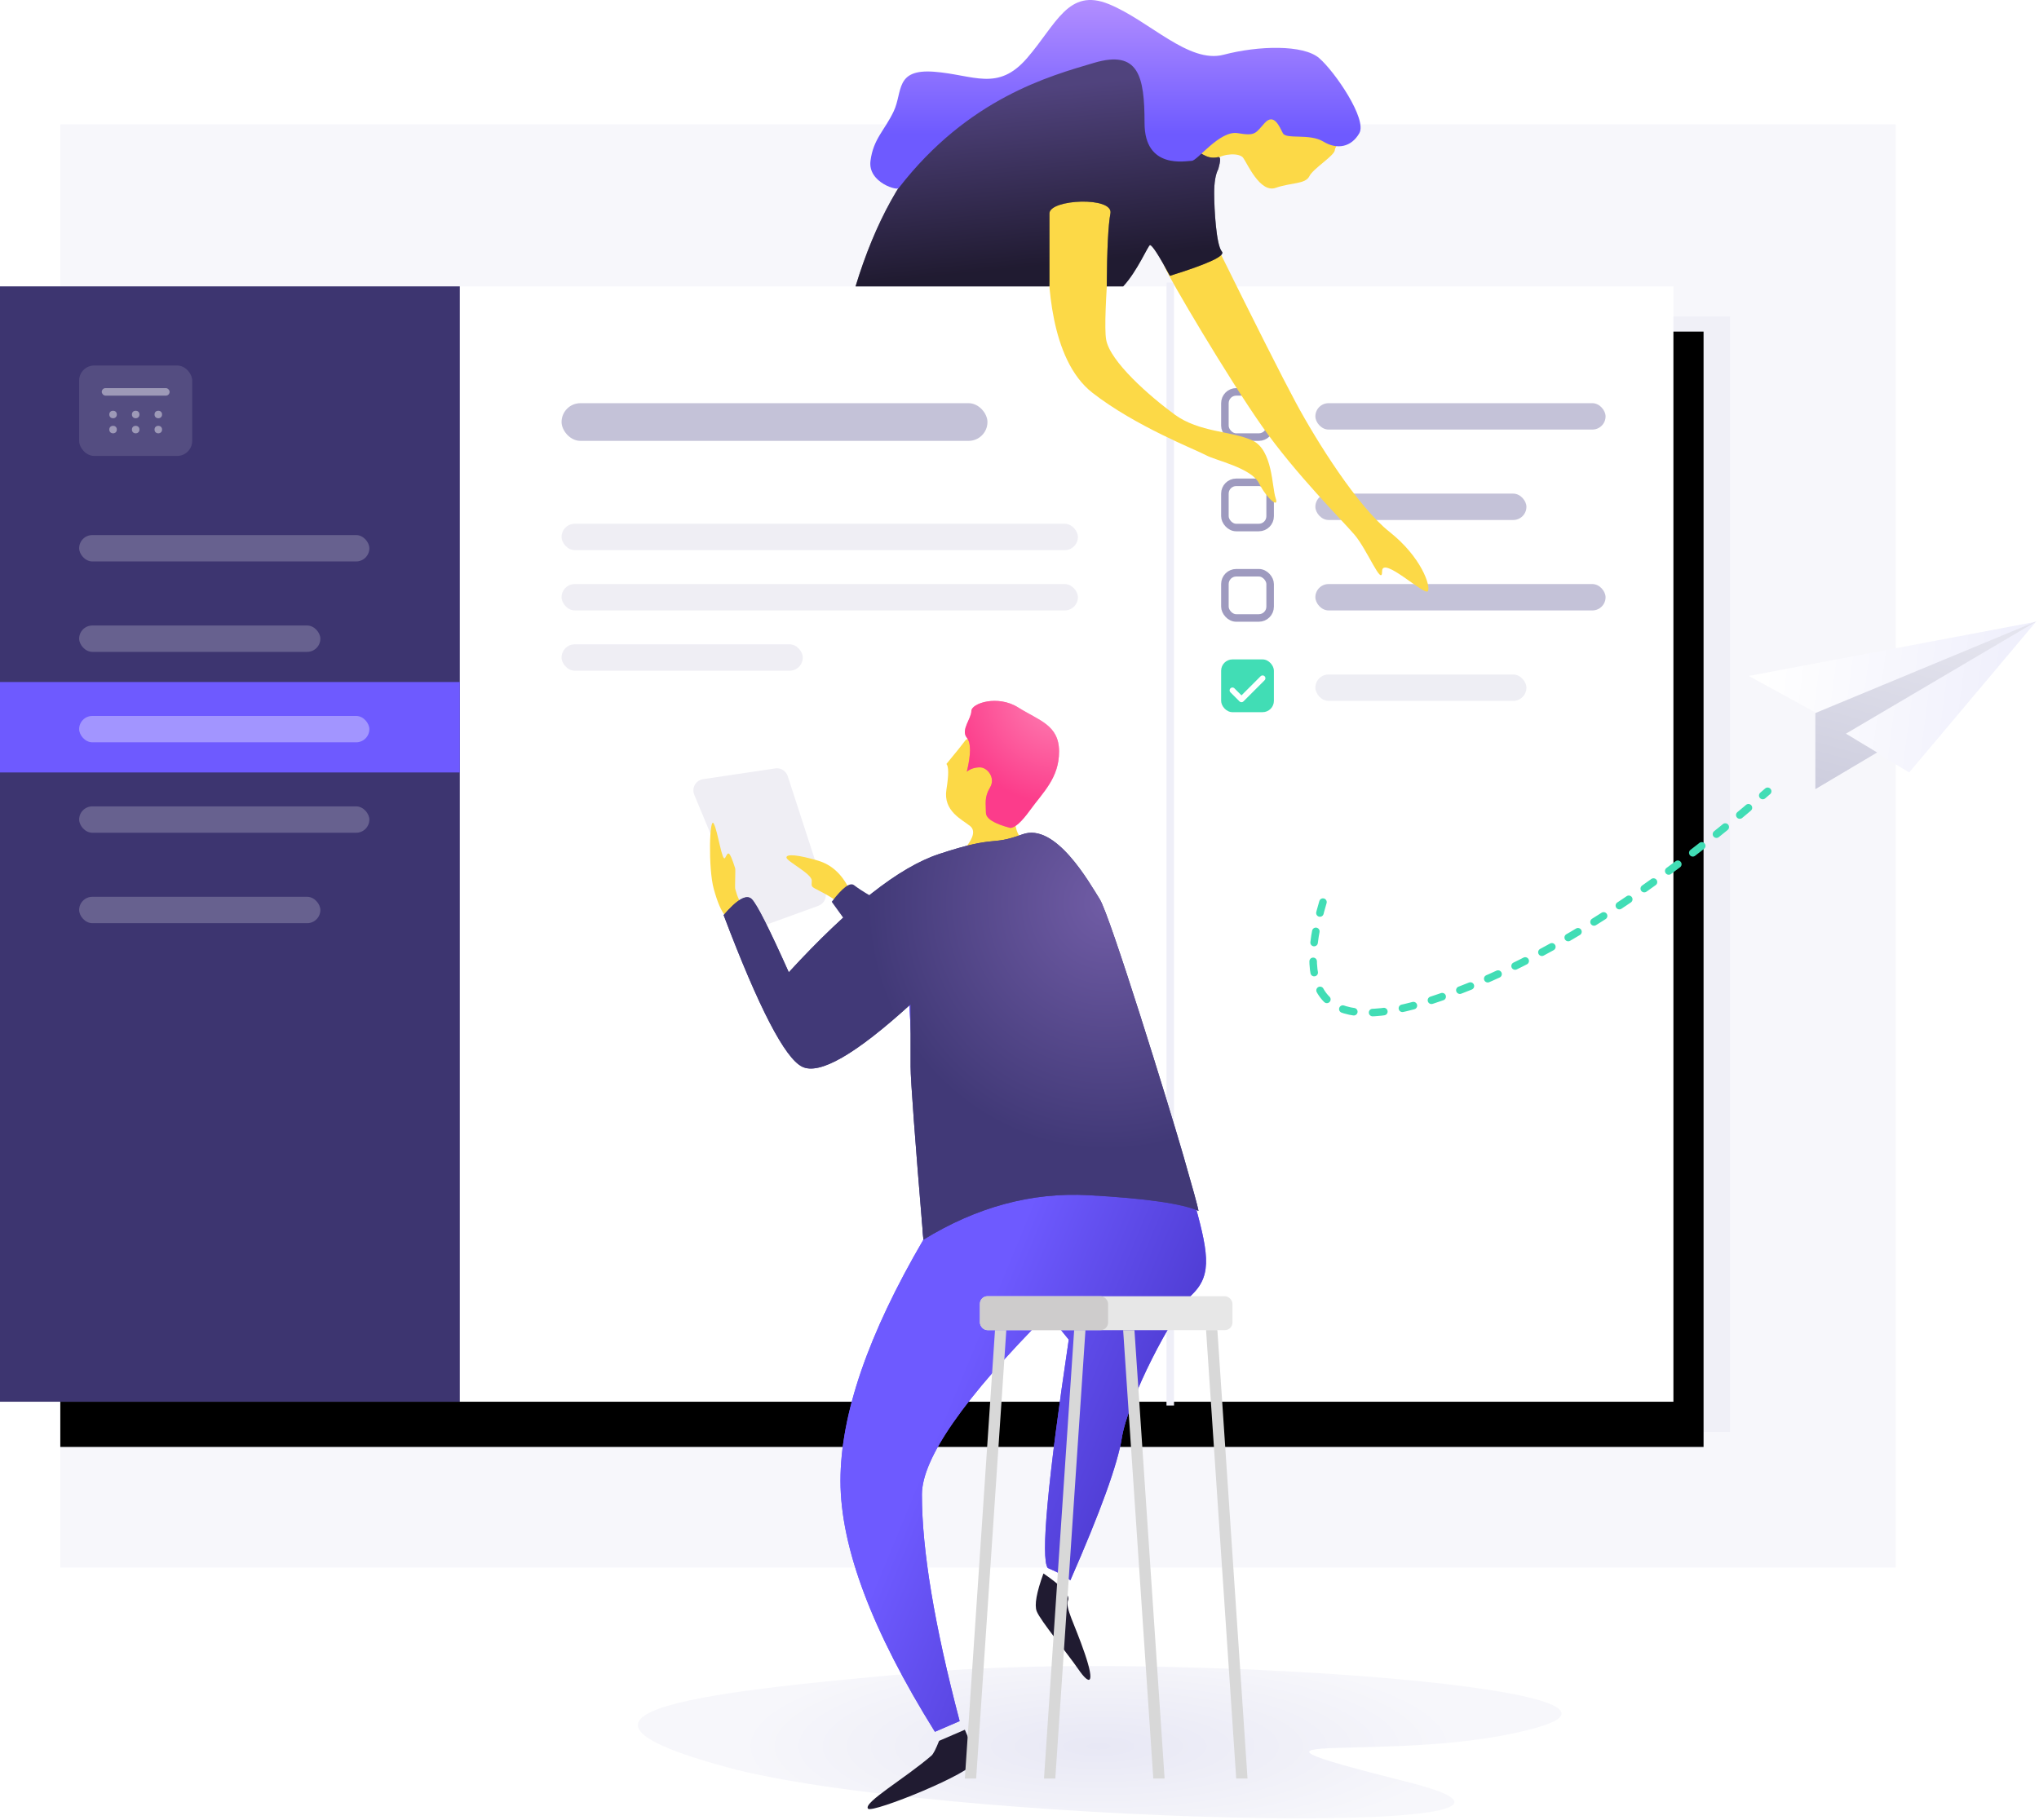 <?xml version="1.0" encoding="UTF-8"?>
<svg width="541px" height="483px" viewBox="0 0 541 483" version="1.1" xmlns="http://www.w3.org/2000/svg" xmlns:xlink="http://www.w3.org/1999/xlink">
    <!-- Generator: Sketch 52.5 (67469) - http://www.bohemiancoding.com/sketch -->
    <title>img-landing</title>
    <desc>Created with Sketch.</desc>
    <defs>
        <radialGradient cx="50%" cy="50%" fx="50%" fy="50%" r="51.87%" gradientTransform="translate(0.5,0.5),scale(0.165,1),rotate(90),scale(1,3.656),translate(-0.5,-0.5)" id="radialGradient-1">
            <stop stop-color="#E8E8F5" offset="0%"></stop>
            <stop stop-color="#F7F7FB" offset="100%"></stop>
        </radialGradient>
        <rect id="path-2" x="8" y="0" width="436" height="296"></rect>
        <filter x="-5.0%" y="-6.1%" width="113.8%" height="120.3%" filterUnits="objectBoundingBox" id="filter-3">
            <feOffset dx="8" dy="12" in="SourceAlpha" result="shadowOffsetOuter1"></feOffset>
            <feGaussianBlur stdDeviation="8" in="shadowOffsetOuter1" result="shadowBlurOuter1"></feGaussianBlur>
            <feColorMatrix values="0 0 0 0 0   0 0 0 0 0   0 0 0 0 0  0 0 0 0.033 0" type="matrix" in="shadowBlurOuter1"></feColorMatrix>
        </filter>
        <linearGradient x1="50%" y1="41.897%" x2="15.444%" y2="76.081%" id="linearGradient-4">
            <stop stop-color="#6E5AFF" offset="0%"></stop>
            <stop stop-color="#4937CB" offset="100%"></stop>
        </linearGradient>
        <path d="M71.943,273.595 C88.648,246.787 97,224.59 97,207.004 C97,189.417 89.667,168.083 75,143 L79.152,73.867 L66.462,41.925 C52.887,36.692 44.734,36.692 42.004,41.925 C37.908,49.776 7.609,117.05 3.545,131.507 C-0.518,145.963 -1.802,152.106 3.545,157.378 C8.893,162.65 20.703,185.263 22.364,195.672 C23.471,202.611 28.017,215.18 36,233.38 C37.642,232.175 39.643,231.091 42.004,230.126 C43.912,227.516 42.055,207.314 36.432,169.52 L42.004,162.65 C64.263,185.058 75.393,201.058 75.393,210.649 C75.393,225.387 72.055,245.423 65.38,270.758 L71.943,273.595 Z" id="path-5"></path>
        <radialGradient cx="0%" cy="0%" fx="0%" fy="0%" r="111.287%" gradientTransform="translate(0,0),scale(1,0.742),rotate(63.302),translate(-0,-0)" id="radialGradient-6">
            <stop stop-color="#FFCBE0" stop-opacity="0.5" offset="0%"></stop>
            <stop stop-color="#FC3C8B" stop-opacity="0.5" offset="100%"></stop>
        </radialGradient>
        <path d="M51.957,33.714 C56.256,32.589 58.406,31.236 58.406,29.655 C58.406,27.283 58.877,25.572 57.329,23.017 C55.781,20.463 57.985,17.647 60.005,17.647 C61.351,17.647 62.507,18.025 63.473,18.781 C62.351,14.152 62.351,11.151 63.473,9.779 C65.156,7.721 62.27,4.745 62.27,2.697 C62.27,0.649 55.297,-1.695 49.822,1.768 C44.346,5.23 39,6.383 39,13.447 C39,20.511 43.298,24.286 46.698,29 C48.965,32.143 50.718,33.714 51.957,33.714 Z" id="path-7"></path>
        <radialGradient cx="19.233%" cy="19.523%" fx="19.233%" fy="19.523%" r="58.999%" gradientTransform="translate(0.192,0.195),scale(0.857,1),rotate(53.91),translate(-0.192,-0.195)" id="radialGradient-8">
            <stop stop-color="#705CA5" offset="0%"></stop>
            <stop stop-color="#413977" offset="100%"></stop>
        </radialGradient>
        <path d="M75,143 C77.26,115.916 78.391,100.613 78.391,97.091 C78.391,93.569 78.391,88.048 78.391,80.529 C92.977,93.815 102.567,99.336 107.16,97.091 C111.753,94.846 118.7,81.432 128,56.848 C124.381,52.636 121.885,51.234 120.509,52.642 C119.134,54.049 115.869,60.513 110.714,72.033 C94.709,54.603 81.435,44.147 70.892,40.665 C55.078,35.442 57.53,38.655 48.728,35.425 C39.925,32.196 30.961,48.275 28.206,52.642 C25.451,57.008 9.812,107.601 6.048,120.621 C3.539,129.302 2.19,134.213 2,135.355 C6.384,133.41 16.105,132.022 31.162,131.19 C46.219,130.359 60.831,134.295 75,143 Z" id="path-9"></path>
        <linearGradient x1="38.864%" y1="19.934%" x2="50%" y2="91.854%" id="linearGradient-10">
            <stop stop-color="#806BCA" stop-opacity="0.5" offset="0%"></stop>
            <stop stop-color="#201B31" stop-opacity="0.5" offset="100%"></stop>
        </linearGradient>
        <path d="M0,76 C5.211,58.891 12.509,45.734 21.893,36.529 C35.968,22.722 67.36,11.798 70.375,14.38 C73.389,16.963 77.257,19.616 77.257,23.975 C77.257,28.335 76.327,36.301 79.509,39.771 C82.691,43.24 87.696,39.771 89.481,39.771 C91.266,39.771 92.75,42.52 96.25,41.696 C96.883,41.579 96.883,42.631 96.25,44.851 C95.519,46.237 95.154,48.365 95.154,51.233 C95.154,55.536 95.698,65.082 97.2,66.764 C98.2,67.885 93.604,70.029 83.409,73.196 C80.467,67.76 78.706,65.042 78.126,65.042 C77.662,65.042 74.735,72.032 71,76 C71.074,76 69.624,76 66.652,76 C66.722,66.133 67.046,59.682 67.625,56.646 C68.494,52.093 51.442,52.829 51.442,56.646 C51.442,59.191 51.442,65.643 51.442,76 L0,76 Z" id="path-11"></path>
        <linearGradient x1="50%" y1="0%" x2="50%" y2="72.109%" id="linearGradient-12">
            <stop stop-color="#B993FF" offset="0%"></stop>
            <stop stop-color="#6E5AFF" offset="100%"></stop>
        </linearGradient>
        <linearGradient x1="4.536%" y1="32.901%" x2="88.046%" y2="39.385%" id="linearGradient-13">
            <stop stop-color="#FFFFFF" offset="0%"></stop>
            <stop stop-color="#F0F0FC" offset="100%"></stop>
        </linearGradient>
        <linearGradient x1="50%" y1="0%" x2="0%" y2="140.783%" id="linearGradient-14">
            <stop stop-color="#E4E4EE" offset="0%"></stop>
            <stop stop-color="#C5C5D8" offset="100%"></stop>
        </linearGradient>
    </defs>
    <g id="Background-2" stroke="none" stroke-width="1" fill="none" fill-rule="evenodd">
        <g id="Meetboard-Landing" transform="translate(-251, -178)" fill-rule="nonzero">
            <g id="img-landing" transform="translate(251, 178)">
                <path d="M192.84,469 C138.469,454.204 187.09,448.855 247.211,443.648 C307.332,438.441 444.605,447.648 408.289,458.324 C371.973,469 312.598,457.575 373.77,473 C434.941,488.425 247.211,483.797 192.84,469 Z" id="Path-22" fill="url(#radialGradient-1)"></path>
                <rect id="Rectangle-Copy-2" fill="#F7F7FB" x="16" y="33" width="487" height="383"></rect>
                <g id="Group-5" transform="translate(0, 76)">
                    <rect id="Rectangle" fill="#EBEBF5" opacity="0.58" x="16" y="8" width="443" height="296"></rect>
                    <g id="Rectangle-Copy-3">
                        <use fill="black" fill-opacity="1" filter="url(#filter-3)" xlink:href="#path-2"></use>
                        <use fill="#FFFFFF" xlink:href="#path-2"></use>
                    </g>
                    <rect id="Rectangle" stroke="#4C4488" stroke-width="2" opacity="0.536" x="325" y="28" width="12" height="12" rx="3"></rect>
                    <rect id="Rectangle-Copy-7" fill="#4C4488" opacity="0.327" x="349" y="31" width="77" height="7" rx="3.5"></rect>
                    <rect id="Rectangle-Copy-11" fill="#4C4488" opacity="0.327" x="349" y="55" width="56" height="7" rx="3.5"></rect>
                    <rect id="Rectangle-Copy-12" fill="#4C4488" opacity="0.327" x="349" y="79" width="77" height="7" rx="3.5"></rect>
                    <rect id="Rectangle-Copy-15" fill="#4C4488" opacity="0.327" x="149" y="31" width="113" height="10" rx="5"></rect>
                    <g id="Group-8" opacity="0.446" transform="translate(149, 63)" fill="#4C4488">
                        <rect id="Rectangle-Copy-16" opacity="0.2" x="0" y="0" width="137" height="7" rx="3.5"></rect>
                        <rect id="Rectangle-Copy-17" opacity="0.2" x="0" y="16" width="137" height="7" rx="3.5"></rect>
                        <rect id="Rectangle-Copy-18" opacity="0.2" x="0" y="32" width="64" height="7" rx="3.5"></rect>
                    </g>
                    <rect id="Rectangle-Copy-13" fill="#4C4488" opacity="0.091" x="349" y="103" width="56" height="7" rx="3.5"></rect>
                    <rect id="Rectangle-Copy-8" stroke="#4C4488" stroke-width="2" opacity="0.536" x="325" y="52" width="12" height="12" rx="3"></rect>
                    <rect id="Rectangle-Copy-9" stroke="#4C4488" stroke-width="2" opacity="0.536" x="325" y="76" width="12" height="12" rx="3"></rect>
                    <rect id="Rectangle-Copy-10" fill="#41DDB5" x="324" y="99" width="14" height="14" rx="3"></rect>
                    <polyline id="Path-7" stroke="#FFFFFF" stroke-width="1.5" stroke-linecap="round" stroke-linejoin="round" points="327 107.207 329.397 109.603 335 104"></polyline>
                    <path d="M310.5,0 L310.5,296" id="Line" stroke="#EFEFF8" stroke-width="2" stroke-linecap="square"></path>
                    <rect id="Rectangle-Copy" fill="#3D3570" x="0" y="0" width="122" height="296"></rect>
                    <rect id="Rectangle-Copy-14" fill="#6E5AFF" x="0" y="105" width="122" height="24"></rect>
                    <g id="Group-4" transform="translate(21, 66)" fill="#FFFFFF">
                        <rect id="Rectangle" opacity="0.216" x="0" y="0" width="77" height="7" rx="3.5"></rect>
                        <rect id="Rectangle-Copy-4" opacity="0.216" x="0" y="24" width="64" height="7" rx="3.5"></rect>
                        <rect id="Rectangle-Copy-5" opacity="0.359" x="0" y="48" width="77" height="7" rx="3.5"></rect>
                        <rect id="Rectangle-Copy-6" opacity="0.216" x="0" y="72" width="77" height="7" rx="3.5"></rect>
                        <rect id="Rectangle-Copy-7" opacity="0.216" x="0" y="96" width="64" height="7" rx="3.5"></rect>
                    </g>
                    <g id="Group-24" opacity="0.495" transform="translate(21, 21)" fill="#FFFFFF">
                        <rect id="Rectangle" opacity="0.24" x="0" y="0" width="30" height="24" rx="4"></rect>
                        <rect id="Rectangle" x="6" y="6" width="18" height="2" rx="1"></rect>
                        <circle id="Oval-Copy-4" cx="9" cy="13" r="1"></circle>
                        <circle id="Oval-Copy-5" cx="9" cy="17" r="1"></circle>
                        <circle id="Oval-Copy-6" cx="15" cy="17" r="1"></circle>
                        <circle id="Oval-Copy-7" cx="21" cy="17" r="1"></circle>
                        <circle id="Oval-Copy-8" cx="21" cy="13" r="1"></circle>
                        <circle id="Oval-Copy-10" cx="15" cy="13" r="1"></circle>
                    </g>
                </g>
                <path d="" id="Path-8" stroke="#979797"></path>
                <g id="Group-9" transform="translate(182, 186)">
                    <g id="Group-6" transform="translate(69, 147.5) scale(-1, 1) translate(-69, -147.5) ">
                        <g id="Path-9">
                            <use fill="#6E5AFF" xlink:href="#path-5"></use>
                            <use fill="url(#linearGradient-4)" xlink:href="#path-5"></use>
                        </g>
                        <path d="M32.728,231.573 C30.892,236.609 30.296,239.955 30.941,241.611 C31.908,244.095 39.027,252.679 42.009,257.024 C44.991,261.37 46.509,261.085 43.697,252.837 C40.885,244.59 38.461,240.792 39.26,238.685 C39.792,237.28 37.615,234.909 32.728,231.573 Z" id="Path-16" fill="#201B31" transform="translate(37.937, 245.689) scale(-1, 1) translate(-37.937, -245.689) "></path>
                        <path d="M63.854,39 C61.646,36.285 61.226,34.361 62.594,33.229 C64.645,31.53 69.819,29.294 68.889,23.535 C68.269,19.696 68.269,17.431 68.889,16.742 C66.373,13.703 64.695,11.616 63.854,10.482 C62.594,8.782 52.456,11.795 51.584,16.105 C50.712,20.415 52.11,34.057 49.073,36.302 C47.049,37.798 51.976,38.698 63.854,39 Z" id="Path-11" fill="#FCD947"></path>
                        <g id="Path-12">
                            <use fill="#FC3C8B" xlink:href="#path-7"></use>
                            <use fill="url(#radialGradient-6)" xlink:href="#path-7"></use>
                        </g>
                        <path d="M64,273.049 C62.349,276.816 61.524,279.64 61.524,281.521 C61.524,284.342 88.601,295.313 89.693,294 C91.029,292.394 79.896,286 72.844,279.907 C72.375,279.502 71.704,278.199 70.833,276 L64,273.049 Z" id="Path-2" fill="#201B31"></path>
                        <path d="M103.945,20.783 L123.126,17.93 C124.575,17.715 125.968,18.577 126.421,19.97 L136.386,50.637 C136.886,52.175 136.077,53.832 134.558,54.384 L119.304,59.928 C117.798,60.475 116.127,59.741 115.51,58.262 L101.617,24.904 C100.98,23.375 101.704,21.618 103.233,20.981 C103.461,20.886 103.7,20.82 103.945,20.783 Z" id="Path-17" fill="#EFEEF4" transform="translate(118.709, 39.231) scale(-1, 1) translate(-118.709, -39.231) "></path>
                        <path d="M127.588,56.957 C128.624,55.847 129.636,53.487 130.627,49.877 C132.112,44.461 131.775,30.457 130.627,32.567 C129.479,34.676 128.412,43.073 127.588,41.629 C126.813,40.272 126.619,39.166 124.934,44.461 C124.827,44.796 125.039,49.479 124.934,49.877 C123.756,54.327 122.311,55.4 120.597,53.095 L127.588,56.957 Z" id="Path-3" fill="#FCD947"></path>
                        <g id="Path-10">
                            <use fill="#4C4488" xlink:href="#path-9"></use>
                            <use fill="url(#radialGradient-8)" xlink:href="#path-9"></use>
                        </g>
                        <path d="M111.337,49.788 C109.423,45.922 106.697,43.462 103.159,42.41 C97.854,40.83 94.768,40.584 94.768,41.565 C94.768,42.546 101.484,45.856 101.484,47.677 C101.484,49.499 101.015,49.128 103.865,50.606 C105.765,51.592 107.379,52.58 108.706,53.572 L111.337,49.788 Z" id="Path-18" fill="#FCD947" transform="translate(103.052, 47.278) scale(-1, 1) translate(-103.052, -47.278) "></path>
                        <path d="M95.949,58 L99.322,53.326 C96.448,49.553 94.473,48.083 93.396,48.914 C92.32,49.745 90.867,50.689 89.035,51.746 L95.949,58 Z" id="Path-4" fill="#413977"></path>
                    </g>
                    <rect id="Rectangle" fill="#E7E7E7" x="78" y="158" width="67" height="9" rx="2"></rect>
                    <rect id="Rectangle-Copy-20" fill="#CECCCC" x="78" y="158" width="34" height="9" rx="2"></rect>
                    <polygon id="Rectangle" fill="#D8D8D8" points="82 167 85 167 77 286 74 286"></polygon>
                    <polygon id="Rectangle-Copy-19" fill="#D8D8D8" points="103 167 106 167 98 286 95 286"></polygon>
                    <polygon id="Rectangle-Copy-21" fill="#D8D8D8" transform="translate(121.5, 226.5) scale(-1, 1) translate(-121.5, -226.5) " points="124 167 127 167 119 286 116 286"></polygon>
                    <polygon id="Rectangle-Copy-22" fill="#D8D8D8" transform="translate(143.5, 226.5) scale(-1, 1) translate(-143.5, -226.5) " points="146 167 149 167 141 286 138 286"></polygon>
                </g>
                <g id="Group-7" transform="translate(227, 0)">
                    <path d="M151.864,156.875 C152.659,155.473 150.056,147.779 141.652,141.132 C133.248,134.485 122.356,117.141 116.838,106.881 C113.159,100.042 105.849,85.549 94.908,63.404 L94.908,47.258 C93.878,44.939 94.096,43.265 95.561,42.236 C97.76,40.692 101.82,40.556 102.832,41.86 C103.845,43.164 107.276,51.317 111.461,49.856 C115.645,48.396 119.335,48.917 120.398,46.783 C121.462,44.65 127.178,41.276 127.178,39.763 C127.178,38.249 135.823,29.227 118.744,26.541 C101.665,23.855 72.05,9.74 60.85,21.816 C49.651,33.892 51.057,58.928 51.057,66.322 C51.057,73.716 51.408,95.303 62.853,104.237 C74.298,113.17 90.44,119.405 93,120.814 C95.561,122.224 104.943,124.12 107.067,128.279 C109.192,132.439 112.469,135.065 111.461,132.19 C110.453,129.315 110.735,119.415 105.274,116.882 C99.812,114.349 91.194,114.806 84.628,109.989 C78.063,105.171 67.531,95.97 66.495,90.152 C65.459,84.334 68.438,54.491 68.438,51.804 C68.438,49.118 74.632,66.122 75.446,63.404 C76.26,60.685 81.08,68.185 82.093,70.931 C83.105,73.677 98.895,100.368 107.867,113.132 C116.838,125.896 129.041,137.98 132.415,141.946 C135.789,145.912 139.709,155.884 139.709,151.613 C139.709,147.343 151.07,158.276 151.864,156.875 Z" id="Path-13" fill="#FCD947"></path>
                    <g id="Path-14">
                        <use fill="#201B31" xlink:href="#path-11"></use>
                        <use fill="url(#linearGradient-10)" xlink:href="#path-11"></use>
                    </g>
                    <path d="M11.503,49.83 C11.503,50.829 3.197,48.543 3.965,42.678 C4.733,36.813 7.653,34.718 10.106,29.572 C12.559,24.426 10.351,18.239 20.853,19.039 C31.355,19.84 37.715,24.43 45.502,15.424 C53.29,6.418 56.441,-3.329 67.24,1.105 C78.039,5.539 88.372,16.96 97.666,14.523 C106.96,12.086 118.835,11.809 123.017,15.424 C127.198,19.039 135.784,31.63 133.67,35.339 C131.556,39.049 127.777,39.805 124.115,37.572 C120.454,35.339 114.263,37.071 113.371,35.339 C112.479,33.608 111.024,29.934 108.561,32.637 C106.098,35.339 106.186,36.158 101.413,35.339 C96.641,34.52 90.693,42.678 89.208,42.678 C87.722,42.678 76.678,45.099 76.678,32.637 C76.678,20.175 75.091,13.185 63.278,16.68 C51.465,20.175 29.891,26.082 11.503,49.83 Z" id="Path-15" fill="url(#linearGradient-12)"></path>
                </g>
                <path d="M353.79,254.598 C353.501,281.931 365.171,287.598 388.801,271.598 C412.432,255.598 435.864,229.668 459.098,193.808" id="Path-19" stroke="#41DDB5" stroke-width="2" stroke-linecap="round" stroke-linejoin="round" stroke-dasharray="3,5" transform="translate(406.441, 237.133) rotate(16) translate(-406.441, -237.133) "></path>
                <g id="Group-10" transform="translate(464, 164)">
                    <polygon id="Path-20" fill="url(#linearGradient-13)" points="0 15.386 17.539 25 17.539 45.683 33.933 35.804 42.555 41.001 76.209 1"></polygon>
                    <polygon id="Path-21" fill="url(#linearGradient-14)" points="17.648 25.238 76.436 0.832 25.776 30.704 34.055 35.697 17.648 45.454"></polygon>
                </g>
            </g>
        </g>
    </g>
</svg>